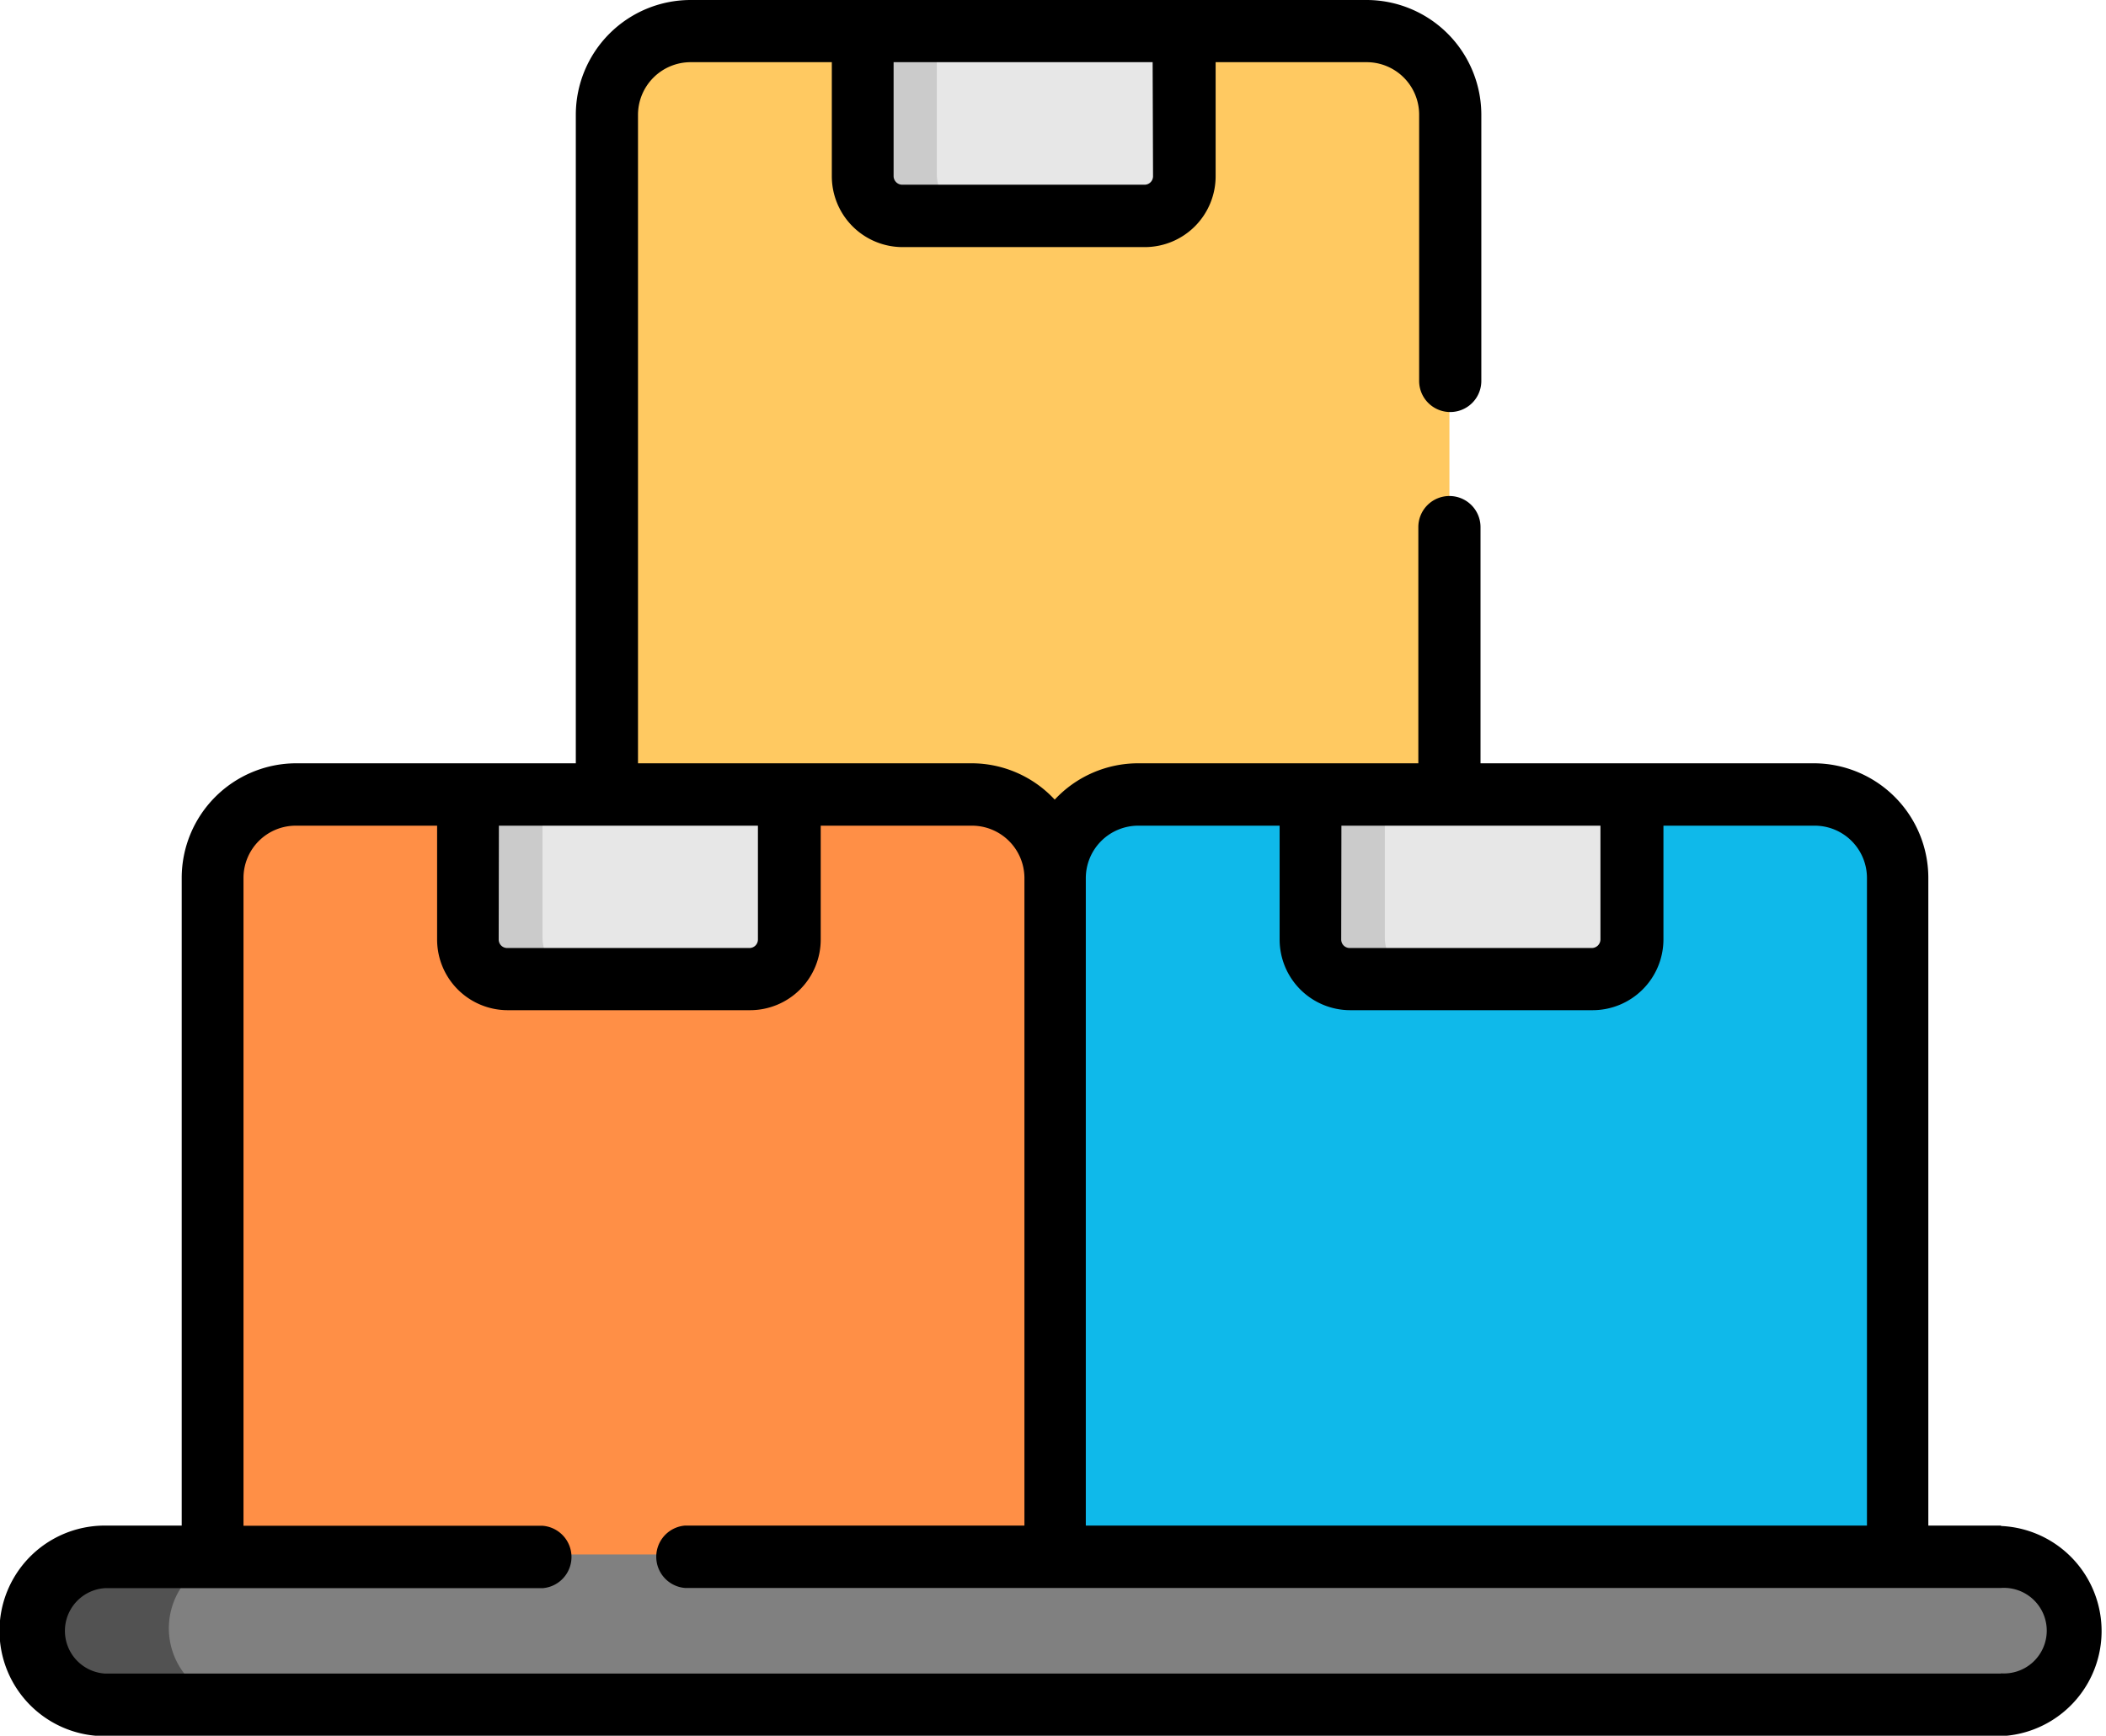 <svg id="Layer_1" data-name="Layer 1" xmlns="http://www.w3.org/2000/svg" viewBox="0 0 104.31 85.98"><defs><style>.cls-1{fill:#ffc961;}.cls-1,.cls-2,.cls-3,.cls-4,.cls-5,.cls-6,.cls-7{fill-rule:evenodd;}.cls-2{fill:#e7e7e7;}.cls-3{fill:#cbcbcb;}.cls-4{fill:#ff8f46;}.cls-5{fill:#0fb9ea;}.cls-6{fill:gray;}.cls-7{fill:#525252;}</style></defs><title>inventory</title><path class="cls-1" d="M30.06,5.58V39.25L50.5,43.77l21.29-4.52V5.58a4.15,4.15,0,0,0-4.13-4.14H34.2A4.15,4.15,0,0,0,30.06,5.58Z"/><path class="cls-2" d="M44.68,10.59h12a2,2,0,0,0,2-2V1.44H42.71V8.62A2,2,0,0,0,44.68,10.59Z"/><path class="cls-3" d="M42.71,8.62a2,2,0,0,0,2,2h3.69a2,2,0,0,1-2-2V1.44h-3.7Z"/><path class="cls-4" d="M10.52,43.39V77.06L31,81.58l21.28-4.52,3.67-18L52.24,43.39c-.51-2.22-1.85-4.14-4.13-4.14H14.65A4.15,4.15,0,0,0,10.52,43.39Z"/><path class="cls-2" d="M25.13,48.4h12a2,2,0,0,0,2-2V39.25H23.17v7.19A2,2,0,0,0,25.13,48.4Z"/><path class="cls-3" d="M23.17,46.44a2,2,0,0,0,2,2h3.7a2,2,0,0,1-2-2V39.25H23.17Z"/><path class="cls-5" d="M52.25,43.39V77.06c4.37-.12,12.15,4.54,20.43,4.52,6.74,0,13.55-4.64,21.29-4.62V43.39a4.15,4.15,0,0,0-4.13-4.14H56.38A4.14,4.14,0,0,0,52.25,43.39Z"/><path class="cls-2" d="M66.86,48.4h12a2,2,0,0,0,2-2V39.25H64.9v7.19A2,2,0,0,0,66.86,48.4Z"/><path class="cls-3" d="M64.9,46.44a2,2,0,0,0,2,2h3.69a2,2,0,0,1-2-2V39.25H64.9Z"/><path class="cls-6" d="M5.19,77a3.67,3.67,0,0,0,0,7.33H99.11a3.63,3.63,0,0,0,2.16-.71A3.67,3.67,0,0,0,99.11,77Z"/><path class="cls-7" d="M5.19,77a3.67,3.67,0,0,0,0,7.33H12a3.67,3.67,0,0,1-1.07-7.17h0A3.57,3.57,0,0,1,12,77Z"/><path d="M99.11,75.57h-3.6V43.49a5.68,5.68,0,0,0-5.67-5.68H73.33V26.11a1.54,1.54,0,0,0-1.54-1.54h0a1.54,1.54,0,0,0-1.54,1.54v11.7H56.38a5.65,5.65,0,0,0-4.14,1.8,5.62,5.62,0,0,0-4.13-1.8H31.6V5.68a2.61,2.61,0,0,1,2.6-2.6h7V8.73a3.51,3.51,0,0,0,3.51,3.51h12a3.51,3.51,0,0,0,3.5-3.51V3.08h7.49a2.6,2.6,0,0,1,2.59,2.6V18.87a1.54,1.54,0,1,0,3.08,0V5.68A5.69,5.69,0,0,0,67.66,0H34.2a5.69,5.69,0,0,0-5.68,5.68V37.81H14.65A5.68,5.68,0,0,0,9,43.49V75.57H5.19A5.21,5.21,0,0,0,5.19,86H99.11a5.21,5.21,0,0,0,0-10.41Zm-42-66.84a.42.42,0,0,1-.42.42h-12a.43.43,0,0,1-.43-.42V3.08H57.09ZM66.44,40.9H79.27v5.64a.43.43,0,0,1-.42.42h-12a.42.42,0,0,1-.42-.42Zm-10.06,0h7v5.64a3.5,3.5,0,0,0,3.5,3.5h12a3.51,3.51,0,0,0,3.51-3.5V40.9h7.49a2.59,2.59,0,0,1,2.59,2.59V75.57H53.78V43.49A2.6,2.6,0,0,1,56.38,40.9Zm-31.67,0H37.54v5.64a.42.42,0,0,1-.42.42h-12a.42.42,0,0,1-.42-.42Zm74.4,42H5.19a2.12,2.12,0,0,1,0-4.23H26.88a1.55,1.55,0,0,0,0-3.09H12.06V43.49a2.59,2.59,0,0,1,2.59-2.59h7v5.64a3.5,3.5,0,0,0,3.5,3.5h12a3.5,3.5,0,0,0,3.5-3.5V40.9h7.49a2.6,2.6,0,0,1,2.6,2.59V75.57H33.93a1.55,1.55,0,0,0,0,3.09H99.11a2.12,2.12,0,1,1,0,4.23Z"/></svg>